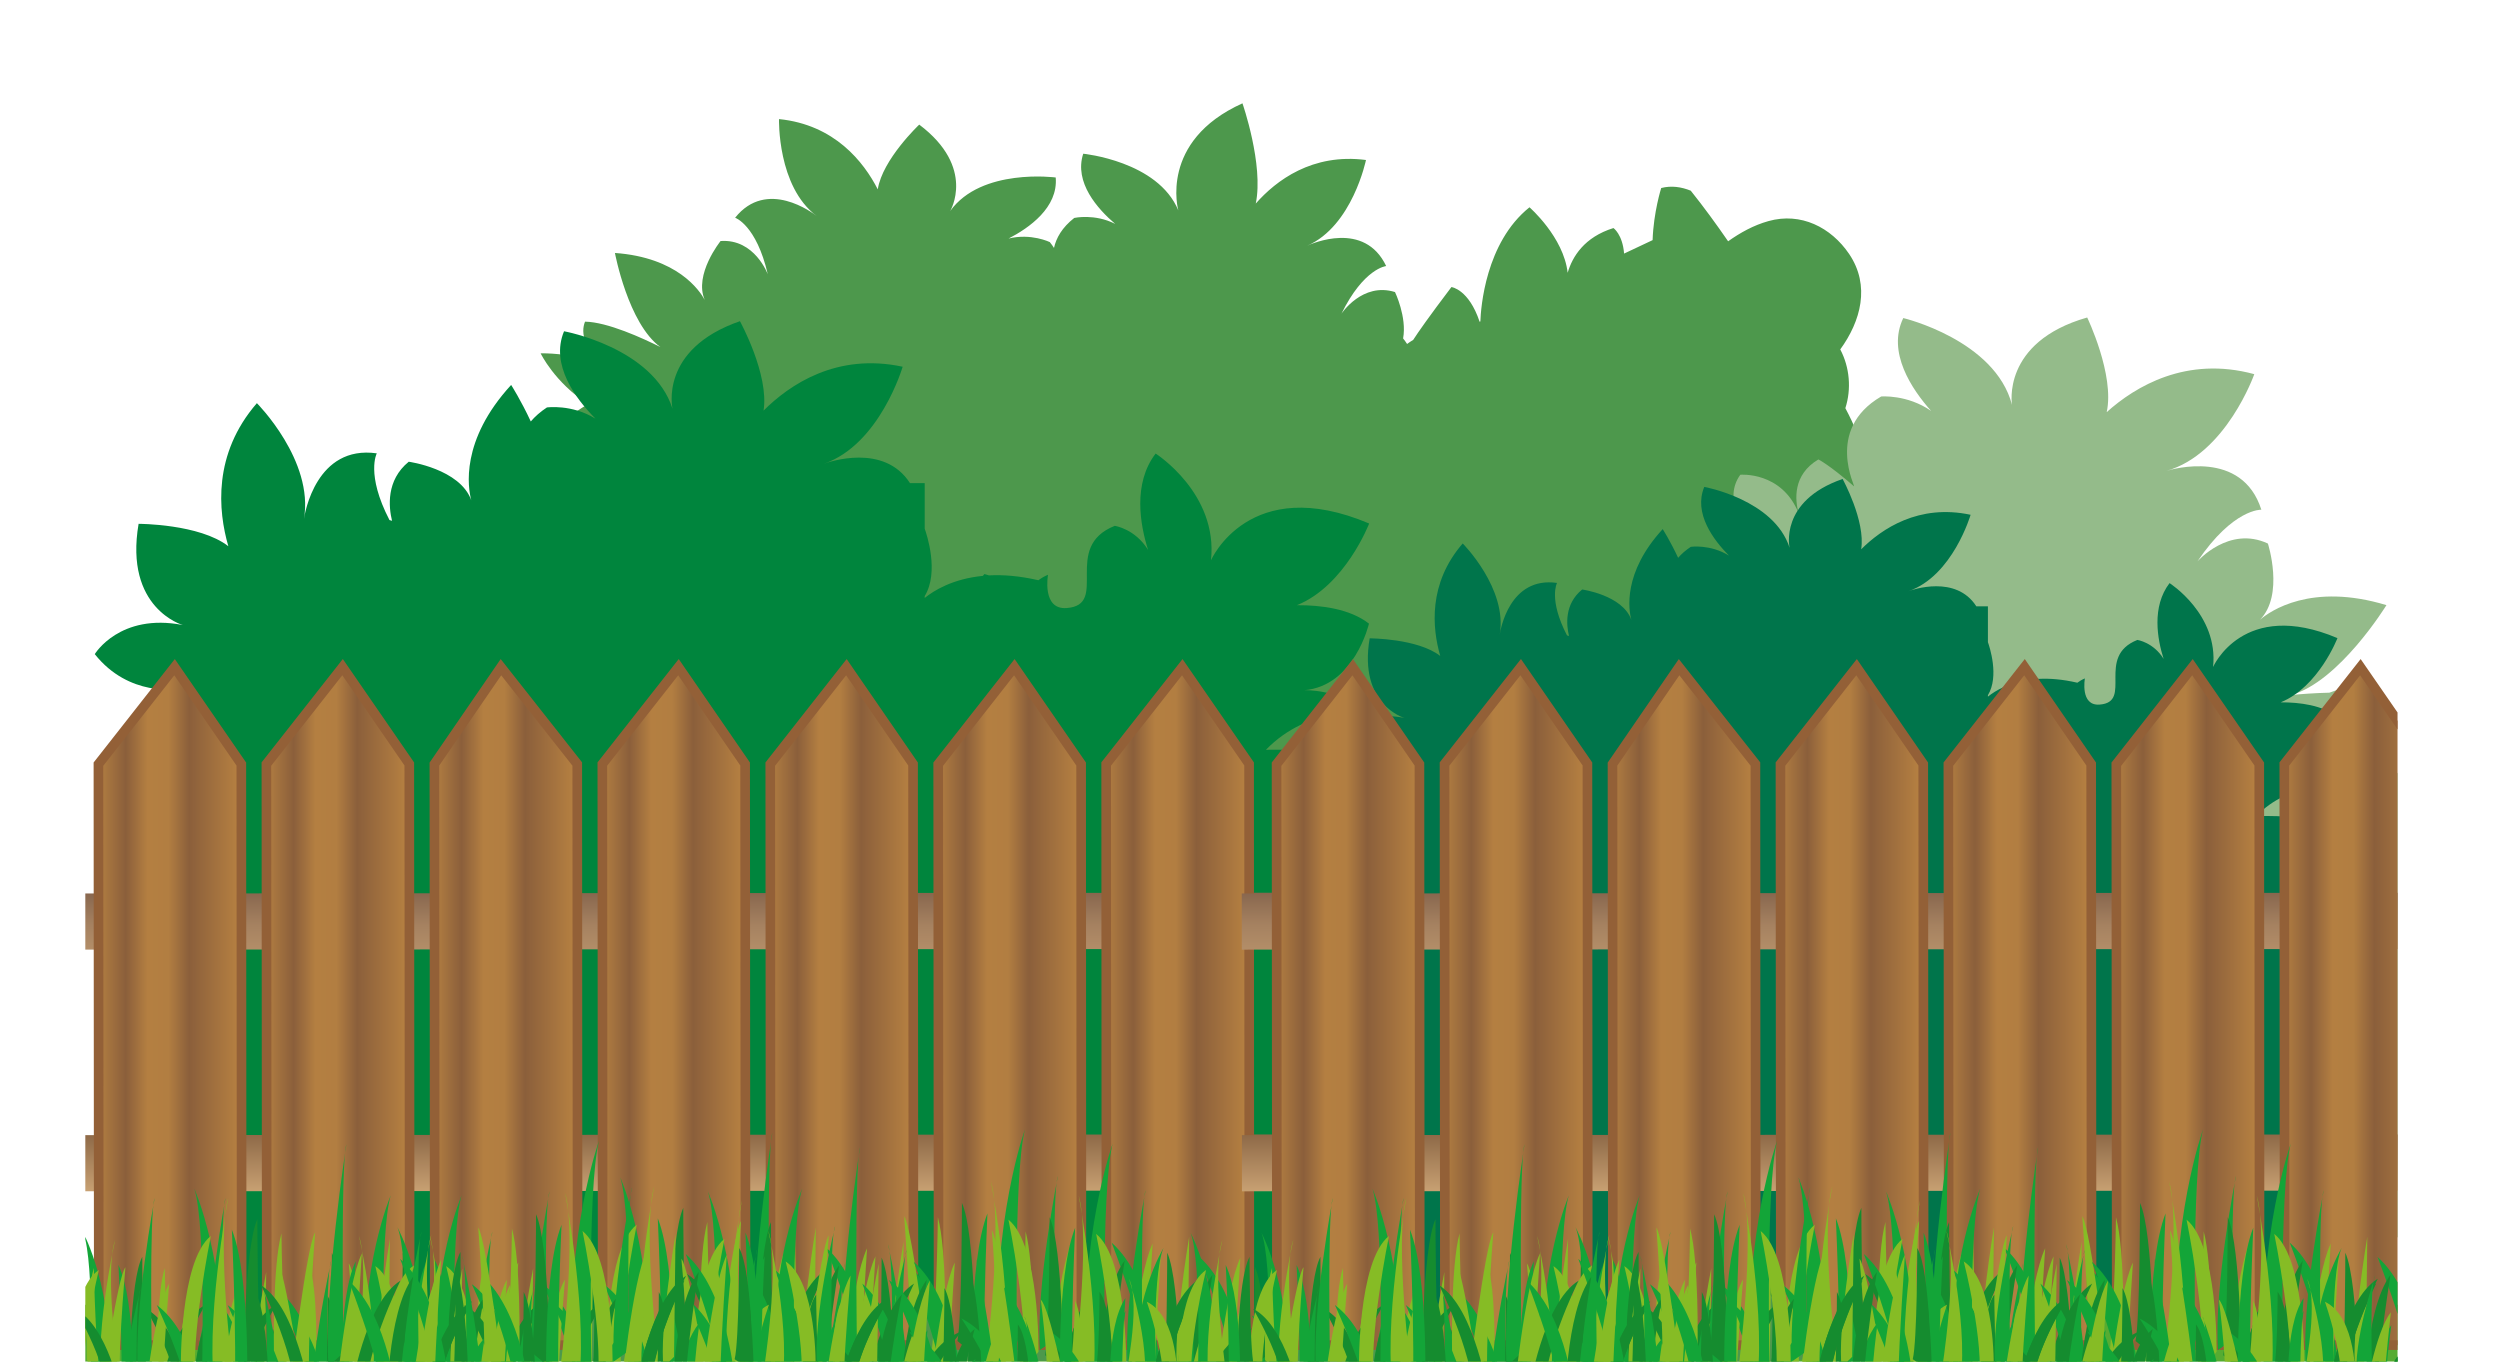 <?xml version="1.0" encoding="utf-8"?>
<!DOCTYPE svg PUBLIC "-//W3C//DTD SVG 1.1//EN" "http://www.w3.org/Graphics/SVG/1.1/DTD/svg11.dtd">
<svg version="1.1" id="Ebene_1" xmlns="http://www.w3.org/2000/svg" xmlns:xlink="http://www.w3.org/1999/xlink" x="0px" y="0px"
	 width="280.199px" height="152.6px" viewBox="0 0 280.199 152.6" enable-background="new 0 0 280.199 152.6" xml:space="preserve">
<symbol  id="Gras_4" viewBox="-22.384 -11.915 44.766 23.829">
	<g>
		<path fill="#13A538" d="M8.129-5.523L9.65-6.459c0,0-0.352,14.745,0.584,18.373C10.234,11.914,7.66,4.775,8.129-5.523z"/>
	</g>
	<g>
		<path fill="#13A538" d="M11.406-5.289l1.168,0.818c0,0-0.232,11.587,0.234,12.757C12.809,8.286,11.055-0.373,11.406-5.289z"/>
	</g>
	<g>
		<path fill="#13A538" d="M1.133-10.627l-1.316,0.818c0,0,0.263,11.588-0.264,12.757C-0.447,2.948,1.528-5.711,1.133-10.627z"/>
	</g>
	<g>
		<path fill="#86BC25" d="M15.266-5.758l0.82,0.819l0.117,9.597C16.203,4.658,14.916-2.947,15.266-5.758z"/>
	</g>
	<g>
		<path fill="#158C2F" d="M6.373-5.758c0,0,0,9.595-1.053,11.938c0,0-0.002-9.012-0.352-10.768L6.373-5.758z"/>
	</g>
	<g>
		<path fill="#158C2F" d="M22.383-9.639c0,0,0,9.596-1.053,11.937c0,0-0.002-9.011-0.352-10.767L22.383-9.639z"/>
	</g>
	<g>
		<path fill="#158C2F" d="M13.16-7.279c0,0,1.053,6.904,3.861,8.66c0,0-3.043-6.084-2.691-9.596L13.16-7.279z"/>
	</g>
	<g>
		<path fill="#158C2F" d="M13.041-7.643c0,0,1.053,6.904,3.861,8.66c0,0-3.045-6.087-2.693-9.597L13.041-7.643z"/>
	</g>
	<g>
		<path fill="#86BC25" d="M11.289-5.426c0,0,0.115,8.309-2.342,10.299c0,0,1.639-7.957,1.17-11.937L11.289-5.426z"/>
	</g>
	<g>
		<path fill="#13A538" d="M6.139-7.981c0,0-0.35,9.479,1.17,13.341c0,0-0.584-12.755,0-14.979L6.139-7.981z"/>
	</g>
	<g>
		<path fill="#86BC25" d="M4.028-4.059c0,0,0.116,6.553-0.585,9.127c0,0-0.117-9.946-0.82-12.756L4.028-4.059z"/>
	</g>
	<g>
		<path fill="#13A538" d="M4.852-7.864c0,0-0.586,6.437-3.745,9.245c0,0,3.277-8.309,2.81-11L4.852-7.864z"/>
	</g>
	<g>
		<path fill="#13A538" d="M20.74-6.166c0,0-0.586,6.437-3.744,9.246c0,0,3.275-8.31,2.809-11L20.74-6.166z"/>
	</g>
	<g>
		<path fill="#13A538" d="M16.672-7.161c0,0-0.35,2.573,1.404,4.914c0,0-0.818-5.734-0.352-7.606L16.672-7.161z"/>
	</g>
	<g>
		<path fill="#158C2F" d="M15.951-8.623c0,0,0,7.52,2.062,10.309c0,0-1.578-9.581-1.092-13.22L15.951-8.623z"/>
	</g>
	<g>
		<path fill="#86BC25" d="M2.725-6.342c0,0-1.254,10.488-1.911,11.486c0,0,0.835-10.928,0.316-12.982L2.725-6.342z"/>
	</g>
	<g>
		<path fill="#86BC25" d="M11.949-7.896c0,0,0.848,8.854,2.062,11.401c0,0-0.486-7.157-0.486-9.098L11.949-7.896z"/>
	</g>
	<g>
		<path fill="#86BC25" d="M18.135-8.381c0,0,0.848,8.854,2.062,11.399c0,0-0.486-7.155-0.486-9.096L18.135-8.381z"/>
	</g>
	<g>
		<path fill="#86BC25" d="M7.219-5.834c0,0,1.336,10.309,0.365,13.705c0,0,1.939-10.188,0.971-15.525L7.219-5.834z"/>
	</g>
	<g>
		<path fill="#13A538" d="M-19.223-6.074l-1.521-0.766c0,0,0.352,12.053-0.586,15.018C-21.33,8.178-18.756,2.344-19.223-6.074z"/>
	</g>
	<g>
		<path fill="#13A538" d="M-10.869-5.669l1.168,1.044c0,0-0.232,14.781,0.234,16.274C-9.467,11.649-11.221,0.602-10.869-5.669z"/>
	</g>
	<g>
		<path fill="#13A538" d="M-12.228-11.006l1.315,0.818c0,0-0.262,11.586,0.265,12.757C-10.647,2.569-12.623-6.092-12.228-11.006z"/>
	</g>
	<g>
		<path fill="#86BC25" d="M-7.01-6.137l0.82,0.818l0.117,9.598C-6.072,4.279-7.359-3.328-7.01-6.137z"/>
	</g>
	<g>
		<path fill="#158C2F" d="M-17.469-6.137c0,0,0,9.596,1.055,11.935c0,0,0-9.009,0.351-10.765L-17.469-6.137z"/>
	</g>
	<g>
		<path fill="#158C2F" d="M0.107-10.019c0,0,0,9.595-1.053,11.937c0,0-0.002-9.011-0.352-10.767L0.107-10.019z"/>
	</g>
	<g>
		<path fill="#158C2F" d="M-9.115-7.658c0,0,1.053,6.904,3.861,8.66c0,0-3.043-6.086-2.691-9.597L-9.115-7.658z"/>
	</g>
	<g>
		<path fill="#86BC25" d="M-22.383-5.805c0,0-0.115,8.309,2.342,10.297c0,0-1.639-7.956-1.172-11.936L-22.383-5.805z"/>
	</g>
	<g>
		<path fill="#13A538" d="M-17.234-8.362c0,0,0.352,9.481-1.17,13.343c0,0,0.584-12.756,0-14.979L-17.234-8.362z"/>
	</g>
	<g>
		<path fill="#86BC25" d="M-15.123-4.439c0,0-0.117,6.555,0.586,9.129c0,0,0.115-9.947,0.818-12.756L-15.123-4.439z"/>
	</g>
	<g>
		<path fill="#13A538" d="M-1.535-6.545c0,0-0.586,6.436-3.744,9.245c0,0,3.275-8.309,2.809-11.001L-1.535-6.545z"/>
	</g>
	<g>
		<path fill="#13A538" d="M-5.604-7.541c0,0-0.35,2.574,1.404,4.914c0,0-0.818-5.732-0.352-7.605L-5.604-7.541z"/>
	</g>
	<g>
		<path fill="#158C2F" d="M-6.324-9.003c0,0,0,7.518,2.062,10.309c0,0-1.578-9.581-1.093-13.221L-6.324-9.003z"/>
	</g>
	<g>
		<path fill="#86BC25" d="M-13.82-6.722c0,0,1.254,10.487,1.912,11.485c0,0-0.836-10.928-0.316-12.98L-13.82-6.722z"/>
	</g>
	<g>
		<path fill="#86BC25" d="M-10.326-8.275c0,0,0.848,8.854,2.062,11.401c0,0-0.486-7.157-0.486-9.097L-10.326-8.275z"/>
	</g>
	<g>
		<path fill="#86BC25" d="M-4.141-8.762c0,0,0.848,8.855,2.062,11.402c0,0-0.486-7.158-0.486-9.098L-4.141-8.762z"/>
	</g>
	<g>
		<path fill="#86BC25" d="M-18.314-6.215c0,0-1.336,10.309-0.365,13.706c0,0-1.939-10.189-0.969-15.525L-18.314-6.215z"/>
	</g>
	<g>
		<path fill="#158C2F" d="M-12.26-8.023c0,0-1.054,6.905-3.861,8.66c0,0,3.043-6.084,2.691-9.596L-12.26-8.023z"/>
	</g>
	<g>
		<path fill="#13A538" d="M-5.549-8.244c0,0-0.586,6.436-3.745,9.246c0,0,3.277-8.309,2.81-11.001L-5.549-8.244z"/>
	</g>
</symbol>
<g>
	<defs>
		<rect id="SVGID_1_" x="9.562" y="8.821" width="259.153" height="144.003"/>
	</defs>
	<clipPath id="SVGID_2_">
		<use xlink:href="#SVGID_1_"  overflow="visible"/>
	</clipPath>
	<rect y="146.245" clip-path="url(#SVGID_2_)" fill="#56AC32" width="280.199" height="15.176"/>
	<path clip-path="url(#SVGID_2_)" fill="#4D984C" d="M211.399,131.291c-1.656-1.633-2.614-3.822-3.584-5.98
		c2.153-4.978,0.379-9.794-0.497-15.008c-0.581-3.491-0.893-7.148-0.555-10.703c0.171-0.036,0.342-0.062,0.508-0.096
		c5.676-1.134,5.967-8.008,2.604-11.312c0.218-0.675,0.426-1.349,0.597-2.039c0.711-2.786,0.343-4.9-0.752-6.506
		c0.467-3.626,0.602-7.21,0.851-9.901c0.758-8.266,0.15-16.724-3.745-23.999c0.694-2.148,0.487-4.582-0.571-6.584
		c2.293-3.156,3.403-7.141,0.991-10.704c-2.028-2.983-5.411-4.696-9.038-3.679c-1.677,0.47-3.146,1.291-4.522,2.263
		c-1.333-1.935-2.719-3.835-4.187-5.671c-1.059-0.428-2.177-0.592-3.311-0.299c0,0-0.861,2.707-0.965,5.84l-3.196,1.508
		c-0.168-2.151-1.192-2.861-1.192-2.861c-3.276,1.023-4.603,3.203-5.132,5.012c-0.456-4.012-4.279-7.338-4.279-7.338
		c-4.944,3.956-5.453,11.309-5.505,12.79l-0.083,0.04c-1.222-3.664-3.16-3.891-3.16-3.891c-2.562,3.381-3.74,5.076-4.285,5.922
		c-0.254,0.152-0.482,0.308-0.685,0.458c-0.146-0.226-0.296-0.435-0.446-0.622c0.441-2.394-0.908-5.197-0.908-5.197
		c-3.662-1.143-6.005,2.429-6.005,2.429c2.519-5.115,5.015-5.343,5.015-5.343c-2.438-5.135-8.351-2.512-8.852-2.277
		c5.069-2.207,6.589-9.611,6.589-9.611c-6.023-0.783-10.08,2.305-12.353,4.881c0.905-4.352-1.491-11.232-1.491-11.232
		c-9.395,4.239-7.189,12.002-7.189,12.002c-2.288-5.535-10.658-6.355-10.658-6.355c-1.049,3.217,1.623,6.197,3.583,7.867
		c-2.318-1.182-4.591-0.668-4.591-0.668c-1.369,1.076-2.02,2.246-2.269,3.361c-0.14-0.219-0.291-0.434-0.468-0.654
		c0,0-2.096-1.021-4.623-0.398c2.291-1.18,5.572-3.473,5.284-6.844c0,0-8.336-1.111-11.826,3.758c0,0,2.926-4.869-3.47-9.684
		c0,0-4.126,3.895-4.647,7.256c-1.566-3.059-4.823-7.246-11.069-7.875c0,0-0.213,7.553,4.218,10.859
		c-0.438-0.344-5.59-4.243-9.137,0.197c0,0,2.378,0.792,3.663,6.344c0,0-1.463-4.008-5.292-3.733c0,0-3.025,3.753-1.774,6.604
		c-0.574-1.061-3.065-4.766-10.068-5.266c0,0,1.481,7.927,5.095,10.545c-1.988-0.996-5.928-2.803-8.44-2.846
		c0,0-1.496,2.966,3.658,5.297c-1.601-0.621-5.074-1.786-8.64-1.748c0,0,1.536,3.234,5.327,5.703
		c-6.391,3.475-7.393,10.596-6.815,18.029c0.467,5.992-1.564,12.659,1.388,17.715c-0.502,5.056-0.387,10.122,0.153,15.289
		c0.618,5.943-4.515,13.318-0.02,18.545c-0.917,1.775-1.288,3.772-1.028,5.68c-1.28,2.149-1.159,4.636-1.43,7.106
		c-0.003,0.031-0.007,0.062-0.011,0.093c-2.434,3.015-2.288,7.607-0.81,11.612c-0.269,1.63,0.073,3.355,1.319,5.002
		c0.046,0.062,0.101,0.112,0.149,0.172c-1.484,3.259,0.106,7.995,4.781,7.991c23.062-0.02,46.129-0.23,69.189,0.184
		c22.83,0.41,45.261,2.841,68.034-0.183c0.023-0.001,0.048,0,0.072-0.001c0-0.003-0.001-0.006-0.001-0.009
		c0.487-0.064,0.975-0.117,1.463-0.188c4.089-0.587,4.796-5.112,3.081-8.117c0.659-1.141,1.022-2.361,1.138-3.608
		C211.092,141.296,215.532,135.364,211.399,131.291z"/>
	<path clip-path="url(#SVGID_2_)" fill="#00853D" d="M153.434,69.896c-2.133-1.665-5.35-2.078-8.073-2.067
		c5.417-2.189,8.094-9.154,8.094-9.154c-13.432-5.69-17.728,4.116-17.728,4.116c0.804-7.503-6.204-11.957-6.204-11.957
		c-2.578,3.367-1.732,8.011-0.846,10.802c-1.452-2.367-3.735-2.701-3.735-2.701c-5.995,2.38-0.55,8.87-5.4,9.216
		c-2.797,0.198-2.081-3.731-2.081-3.731c-0.409,0.169-0.76,0.379-1.079,0.613c-2.111-0.488-3.953-0.63-5.541-0.544
		c-0.306-0.11-0.514-0.144-0.514-0.144c-0.06,0.059-0.105,0.138-0.163,0.199c-3.391,0.328-5.513,1.656-6.524,2.476v-0.209
		c1.65-2.697,0.219-6.946,0-7.555v-5.109h-1.65c-2.909-4.53-9.105-2.374-9.674-2.159c6.302-2.152,8.854-10.885,8.854-10.885
		c-7.385-1.586-12.664,1.998-15.591,4.918c0.641-4.039-2.646-10.023-2.646-10.023c-9.107,3.148-7.557,9.811-7.557,9.811
		c-2.196-6.87-12.158-8.682-12.158-8.682c-1.576,3.755,1.336,7.598,3.523,9.797c-2.663-1.652-5.444-1.258-5.444-1.258
		c-0.75,0.496-1.341,1.023-1.807,1.571c-1.097-2.367-2.201-4.093-2.201-4.093c-5.721,6.224-4.843,11.525-4.469,12.927
		c-1.259-3.529-7.009-4.321-7.009-4.321c-2.552,2.081-2.251,5.07-1.872,6.621c-0.096-0.03-0.192-0.058-0.289-0.086
		c-2.668-5.149-1.42-7.475-1.42-7.475c-6.775-0.961-8.07,6.715-8.168,7.372c1.152-6.557-5.271-12.996-5.271-12.996
		c-4.948,5.707-4.351,12.062-3.2,16.034c-3.233-2.51-10.058-2.51-10.058-2.51c-1.628,9.495,4.957,11.344,4.957,11.344
		c-7.081-1.382-9.869,3.261-9.869,3.261c3.856,4.858,9.315,3.903,9.315,3.903c-4.743,0.856-6.35,5.108-6.35,5.108
		c0.573,7.092,7.768,6.661,7.41,6.812c-0.3,0.13-0.556,0.244-0.817,0.363c-0.157-0.011-0.249-0.016-0.249-0.016
		c-0.011,0.047-0.013,0.088-0.023,0.138c-2.413,1.107-3.153,1.704-3.153,1.704c0.253,2.817,2.235,3.876,3.673,4.27
		c0.023,0.047,0.046,0.091,0.071,0.133c-4.433,0.018-5.894,3.862-5.894,3.862c0.179,0.337,0.402,0.607,0.642,0.851
		c-1.441,1.063-2.351,2.075-2.351,2.075c0.355,0.496,0.785,0.875,1.261,1.165c0.891,0,3.375,0.044,7.055,0.119
		c-0.688,1.525-1.049,3.188-1.364,4.916c-0.697,3.813-3.411,6.937-3.737,10.781c-0.221,2.615,0.295,4.722,1.316,6.444
		c-1.052,3.221-2.199,6.411-3.301,9.635c-1.609,4.706-0.901,10.981,4.674,12.516c3.283,0.903,6.612-0.521,9.9-0.521
		c3.941,0,7.874,0.013,11.811-0.174c9.672-0.459,19.317-0.199,28.998-0.142c18.083,0.108,36.168,0.055,54.249-0.039
		c4.433-0.023,8.839,0.503,13.257,0.79c2.741,0.179,6.81,1.109,9.47,0.104c2.97-1.123,4.818-2.648,5.658-5.809
		c0.734-2.764-0.812-5.582-2.129-8.208c0.506-0.629,0.896-1.347,1.104-2.149c2.268-8.764,2.973-19.191,1.142-28.366
		c1.167-4.786,0.664-9.58,0.482-14.366c-2.055-0.443-3.113-0.174-3.616,0.366c0.897-2.094,3.258-3.912,3.258-3.912
		c-1.219-1.898-10.501-1.629-10.501-1.629c4.852-5.002,11.331-4.169,11.331-4.169c-3.118-2.696-7.04-2.512-7.04-2.512
		C151.82,76.892,153.434,69.896,153.434,69.896z"/>
	<path clip-path="url(#SVGID_2_)" fill="#94BB8A" d="M170.591,127.561c1.168-13.505,4.921-26.392,11.749-37.764
		c-0.05-0.285-0.104-0.576-0.138-0.877c-0.83-7.787,5.175-17.746,10.661-22.816c0.247-0.227,0.498-0.432,0.75-0.632
		c0.724-1.401,1.707-2.729,2.985-3.938c0.397-0.376,0.81-0.691,1.225-0.989c-0.804-0.996-1.681-1.97-2.771-2.812
		c-0.143-0.108-0.293-0.22-0.443-0.332c-0.462-1.363-0.521-2.859,0.443-4.191c0,0,4.622-0.407,6.525,4.281
		c-0.389-1.444-0.68-4.268,2.226-5.997c0,0,1.157,0.548,3.979,3c0.307,0.271-3.356-6.306,3.056-10.054c0,0,2.916-0.251,5.599,1.615
		c-2.153-2.414-4.971-6.584-3.118-10.407c0,0,10.282,2.447,12.187,9.733c0,0-1.24-7.031,8.426-9.796c0,0,3.092,6.426,2.189,10.604
		c3.216-2.878,8.923-6.325,16.539-4.253c0,0-3.159,8.959-9.847,10.842c0.659-0.203,8.473-2.462,10.636,4.349
		c0,0-3.149-0.144-7.16,5.793c0,0,3.528-4.046,7.896-1.999c0,0,1.857,5.768-0.893,8.545c1.147-0.984,5.738-4.205,14.18-1.643
		c0,0-5.308,8.639-10.724,10.079c1.12-0.109,2.677-0.228,4.332-0.267c1.582-0.59,2.89-0.972,4.005-1.216
		c-0.094,2.383-0.233,4.77-0.321,7.146c6.412,2.849,8.016,11.383,4.545,16.089c2.702,4.104,4.03,8.409,2.89,13.308
		c-0.343,1.494-1.048,2.692-1.967,3.626c-0.041,0.659-0.067,1.317-0.119,1.977c-0.171,2.216-0.358,4.395-0.451,6.62
		c-0.073,1.795,1.225,3.73,1.271,5.608c0.213,8.218-5.873,12.992-13.541,14.087c-8.072,1.162-16.431,0.639-24.565,1.276
		c-9.416,0.742-18.916,5.936-27.227-1.261c-0.286,0.031-0.556,0.083-0.852,0.094C191.048,145.389,168.825,148.029,170.591,127.561z"
		/>
	<path clip-path="url(#SVGID_2_)" fill="#00754B" d="M263.738,142.072c-0.549-5.11-1.174-10.545-3.021-15.436
		c1.308-6.321,1.591-13.444,0.319-19.804c0.919-3.764,0.524-7.536,0.384-11.297c-1.618-0.351-2.448-0.138-2.848,0.285
		c0.711-1.645,2.562-3.074,2.562-3.074c-0.954-1.494-8.254-1.281-8.254-1.281c3.813-3.933,8.908-3.279,8.908-3.279
		c-2.449-2.119-5.536-1.974-5.536-1.974c4.441-0.368,5.712-5.868,5.712-5.868c-1.676-1.31-4.207-1.634-6.35-1.626
		c4.259-1.722,6.365-7.198,6.365-7.198c-10.562-4.476-13.94,3.237-13.94,3.237c0.633-5.901-4.877-9.403-4.877-9.403
		c-2.028,2.646-1.364,6.299-0.664,8.494c-1.146-1.861-2.941-2.125-2.941-2.125c-4.716,1.872-0.431,6.976-4.244,7.248
		c-2.199,0.155-1.639-2.934-1.639-2.934c-0.322,0.132-0.597,0.297-0.846,0.482c-1.66-0.386-3.108-0.497-4.358-0.43
		c-0.238-0.087-0.404-0.111-0.404-0.111c-0.047,0.045-0.083,0.107-0.13,0.155c-2.667,0.258-4.332,1.303-5.131,1.947v-0.164
		c1.297-2.122,0.171-5.463,0-5.941v-4.019h-1.298c-2.287-3.562-7.159-1.866-7.605-1.697c4.955-1.692,6.963-8.561,6.963-8.561
		c-5.811-1.247-9.961,1.572-12.265,3.868c0.508-3.177-2.081-7.883-2.081-7.883c-7.16,2.477-5.941,7.715-5.941,7.715
		c-1.728-5.402-9.562-6.827-9.562-6.827c-1.24,2.953,1.053,5.976,2.771,7.705c-2.094-1.299-4.28-0.989-4.28-0.989
		c-0.589,0.39-1.056,0.805-1.422,1.234c-0.863-1.86-1.729-3.218-1.729-3.218c-4.501,4.894-3.812,9.063-3.516,10.165
		c-0.99-2.774-5.512-3.398-5.512-3.398c-2.008,1.637-1.772,3.988-1.474,5.208c-0.075-0.023-0.15-0.046-0.226-0.067
		c-2.099-4.05-1.118-5.878-1.118-5.878c-5.328-0.757-6.345,5.279-6.423,5.797c0.905-5.156-4.146-10.22-4.146-10.22
		c-3.891,4.487-3.422,9.486-2.517,12.609c-2.544-1.975-7.911-1.975-7.911-1.975c-1.279,7.468,3.898,8.921,3.898,8.921
		c-5.566-1.086-7.762,2.564-7.762,2.564c3.033,3.821,7.326,3.069,7.326,3.069c-3.73,0.674-4.994,4.018-4.994,4.018
		c0.452,5.577,6.109,5.237,5.829,5.357c-0.236,0.101-0.438,0.191-0.644,0.285c-0.124-0.008-0.196-0.014-0.196-0.014
		c-0.008,0.037-0.011,0.07-0.019,0.109c-1.896,0.869-2.479,1.339-2.479,1.339c0.199,2.215,1.758,3.048,2.89,3.359
		c0.018,0.036,0.036,0.072,0.057,0.106c-3.486,0.01-4.636,3.034-4.636,3.034c0.141,0.265,0.316,0.478,0.504,0.67
		c-1.132,0.835-1.848,1.632-1.848,1.632c0.28,0.392,0.617,0.689,0.991,0.918c0.7,0,2.653,0.031,5.549,0.094
		c-0.542,1.198-0.825,2.505-1.074,3.862c-0.547,3.001-2.683,5.455-2.938,8.479c-0.119,1.413,0.047,2.629,0.414,3.696
		c-1.359,3.485-1.842,7.408-2.239,11.029c-0.414,3.772-2.069,10.562,2.413,12.744c3.947,1.922,7.316,0.232,10.167-2.778
		c0.077,0.289,0.16,0.579,0.264,0.87c1.281,3.613,6.27,5.769,9.192,2.427c0.89-1.017,1.574-2.145,2.14-3.333
		c1.381,1.558,3.685,2.422,5.634,1.715c0.717-0.26,1.353-0.577,1.924-0.947c0.492,1.222,1.153,2.369,2.1,3.393
		c1.626,1.759,4.646,2.138,6.665,0.86c2.047-1.295,3.463-2.99,4.642-4.868c0.865,0.993,1.976,1.763,3.251,2.114
		c3.271,0.9,5.58-0.917,7.366-3.308c0.187,0.455,0.398,0.901,0.649,1.332c1.74,2.984,6.207,3.719,8.638,1.112
		c0.158-0.17,0.297-0.342,0.445-0.512c0.335,0.539,0.709,1.072,1.151,1.614c2.359,2.892,6.022,1.73,8.062-0.616
		c0.844,1.022,1.866,1.855,3.238,2.316c3.716,1.25,6.248-0.685,8.621-2.993c0.279,0.279,0.557,0.542,0.756,0.741
		c1.501,1.502,3.245,2.209,5.354,2.21c1.318,0,2.527-0.515,3.55-1.292c1.857,2.235,5.617,1.794,7.575,0.015
		C259.366,148.343,264.222,146.577,263.738,142.072z"/>
	<g clip-path="url(#SVGID_2_)">
		
			<linearGradient id="SVGID_3_" gradientUnits="userSpaceOnUse" x1="120.01" y1="91.239" x2="120.01" y2="141.259" gradientTransform="matrix(0.651 2.000000e-04 2.000000e-04 1 -1.989 -0.013)">
			<stop  offset="0" style="stop-color:#D1A979"/>
			<stop  offset="0.026" style="stop-color:#B7916A"/>
			<stop  offset="0.058" style="stop-color:#9E7A5B"/>
			<stop  offset="0.089" style="stop-color:#8C6A50"/>
			<stop  offset="0.121" style="stop-color:#81614A"/>
			<stop  offset="0.152" style="stop-color:#7E5E48"/>
			<stop  offset="0.247" style="stop-color:#A58160"/>
			<stop  offset="0.427" style="stop-color:#D1A979"/>
			<stop  offset="0.478" style="stop-color:#BC9569"/>
			<stop  offset="0.614" style="stop-color:#8E6A47"/>
			<stop  offset="0.685" style="stop-color:#7F5B3C"/>
			<stop  offset="0.865" style="stop-color:#D1A979"/>
			<stop  offset="0.894" style="stop-color:#C59E70"/>
			<stop  offset="0.942" style="stop-color:#A78259"/>
			<stop  offset="1" style="stop-color:#7B5D3A"/>
		</linearGradient>
		<polygon fill="url(#SVGID_3_)" points="145.208,106.356 7.135,106.435 7.131,100.142 145.208,100.056 		"/>
		
			<linearGradient id="SVGID_4_" gradientUnits="userSpaceOnUse" x1="119.694" y1="91.239" x2="119.694" y2="141.247" gradientTransform="matrix(0.651 2.000000e-04 2.000000e-04 1 -1.989 -0.013)">
			<stop  offset="0" style="stop-color:#D1A979"/>
			<stop  offset="0.026" style="stop-color:#B7916A"/>
			<stop  offset="0.058" style="stop-color:#9E7A5B"/>
			<stop  offset="0.089" style="stop-color:#8C6A50"/>
			<stop  offset="0.121" style="stop-color:#81614A"/>
			<stop  offset="0.152" style="stop-color:#7E5E48"/>
			<stop  offset="0.247" style="stop-color:#A58160"/>
			<stop  offset="0.427" style="stop-color:#D1A979"/>
			<stop  offset="0.478" style="stop-color:#BC9569"/>
			<stop  offset="0.614" style="stop-color:#8E6A47"/>
			<stop  offset="0.685" style="stop-color:#7F5B3C"/>
			<stop  offset="0.865" style="stop-color:#D1A979"/>
			<stop  offset="0.894" style="stop-color:#C59E70"/>
			<stop  offset="0.942" style="stop-color:#A78259"/>
			<stop  offset="1" style="stop-color:#7B5D3A"/>
		</linearGradient>
		<polygon fill="url(#SVGID_4_)" points="144.792,133.438 7.152,133.521 7.146,127.224 144.787,127.148 		"/>
		
			<linearGradient id="SVGID_5_" gradientUnits="userSpaceOnUse" x1="9.816" y1="112.849" x2="26.14" y2="112.849" gradientTransform="matrix(0.983 0 0 1 1.381 -0.078)">
			<stop  offset="0.006" style="stop-color:#B27E41"/>
			<stop  offset="0.191" style="stop-color:#8B5F3B"/>
			<stop  offset="0.343" style="stop-color:#B47F41"/>
			<stop  offset="0.489" style="stop-color:#B27E41"/>
			<stop  offset="0.635" style="stop-color:#8B5F3B"/>
			<stop  offset="0.966" style="stop-color:#B47F41"/>
		</linearGradient>
		<polygon fill="url(#SVGID_5_)" stroke="#936037" stroke-width="1.081" points="27.084,150.758 11.074,150.763 11.033,85.646 
			19.565,74.778 27.047,85.636 		"/>
		
			<linearGradient id="SVGID_6_" gradientUnits="userSpaceOnUse" x1="28.961" y1="112.846" x2="45.29" y2="112.846" gradientTransform="matrix(0.983 0 0 1 1.381 -0.078)">
			<stop  offset="0.006" style="stop-color:#B27E41"/>
			<stop  offset="0.191" style="stop-color:#8B5F3B"/>
			<stop  offset="0.343" style="stop-color:#B47F41"/>
			<stop  offset="0.489" style="stop-color:#B27E41"/>
			<stop  offset="0.635" style="stop-color:#8B5F3B"/>
			<stop  offset="0.966" style="stop-color:#B47F41"/>
		</linearGradient>
		<polygon fill="url(#SVGID_6_)" stroke="#936037" stroke-width="1.081" points="45.914,150.747 29.9,150.763 29.859,85.633 
			38.395,74.773 45.873,85.625 		"/>
		
			<linearGradient id="SVGID_7_" gradientUnits="userSpaceOnUse" x1="48.109" y1="112.849" x2="64.431" y2="112.849" gradientTransform="matrix(0.983 0 0 1 1.381 -0.078)">
			<stop  offset="0.006" style="stop-color:#B27E41"/>
			<stop  offset="0.191" style="stop-color:#8B5F3B"/>
			<stop  offset="0.343" style="stop-color:#B47F41"/>
			<stop  offset="0.489" style="stop-color:#B27E41"/>
			<stop  offset="0.635" style="stop-color:#8B5F3B"/>
			<stop  offset="0.966" style="stop-color:#B47F41"/>
		</linearGradient>
		<polygon fill="url(#SVGID_7_)" stroke="#936037" stroke-width="1.081" points="48.726,150.763 64.736,150.763 64.698,85.63 
			56.146,74.778 48.687,85.641 		"/>
		
			<linearGradient id="SVGID_8_" gradientUnits="userSpaceOnUse" x1="86.395" y1="112.848" x2="102.715" y2="112.848" gradientTransform="matrix(0.983 0 0 1 1.381 -0.078)">
			<stop  offset="0.006" style="stop-color:#B27E41"/>
			<stop  offset="0.191" style="stop-color:#8B5F3B"/>
			<stop  offset="0.343" style="stop-color:#B47F41"/>
			<stop  offset="0.489" style="stop-color:#B27E41"/>
			<stop  offset="0.635" style="stop-color:#8B5F3B"/>
			<stop  offset="0.966" style="stop-color:#B47F41"/>
		</linearGradient>
		<polygon fill="url(#SVGID_8_)" stroke="#936037" stroke-width="1.081" points="102.38,150.753 86.371,150.763 86.333,85.641 
			94.865,74.776 102.334,85.63 		"/>
		
			<linearGradient id="SVGID_9_" gradientUnits="userSpaceOnUse" x1="67.253" y1="112.848" x2="83.572" y2="112.847" gradientTransform="matrix(0.983 0 0 1 1.381 -0.078)">
			<stop  offset="0.006" style="stop-color:#B27E41"/>
			<stop  offset="0.191" style="stop-color:#8B5F3B"/>
			<stop  offset="0.343" style="stop-color:#B47F41"/>
			<stop  offset="0.489" style="stop-color:#B27E41"/>
			<stop  offset="0.635" style="stop-color:#8B5F3B"/>
			<stop  offset="0.966" style="stop-color:#B47F41"/>
		</linearGradient>
		<polygon fill="url(#SVGID_9_)" stroke="#936037" stroke-width="1.081" points="83.558,150.747 67.549,150.763 67.51,85.636 
			76.043,74.776 83.513,85.63 		"/>
		
			<linearGradient id="SVGID_10_" gradientUnits="userSpaceOnUse" x1="105.535" y1="112.848" x2="121.859" y2="112.848" gradientTransform="matrix(0.983 0 0 1 1.381 -0.078)">
			<stop  offset="0.006" style="stop-color:#B27E41"/>
			<stop  offset="0.191" style="stop-color:#8B5F3B"/>
			<stop  offset="0.343" style="stop-color:#B47F41"/>
			<stop  offset="0.489" style="stop-color:#B27E41"/>
			<stop  offset="0.635" style="stop-color:#8B5F3B"/>
			<stop  offset="0.966" style="stop-color:#B47F41"/>
		</linearGradient>
		<polygon fill="url(#SVGID_10_)" stroke="#936037" stroke-width="1.081" points="121.205,150.758 105.197,150.763 105.153,85.651 
			113.688,74.776 121.172,85.63 		"/>
		
			<linearGradient id="SVGID_11_" gradientUnits="userSpaceOnUse" x1="124.681" y1="112.849" x2="140.998" y2="112.849" gradientTransform="matrix(0.983 0 0 1 1.381 -0.078)">
			<stop  offset="0.006" style="stop-color:#B27E41"/>
			<stop  offset="0.191" style="stop-color:#8B5F3B"/>
			<stop  offset="0.343" style="stop-color:#B47F41"/>
			<stop  offset="0.489" style="stop-color:#B27E41"/>
			<stop  offset="0.635" style="stop-color:#8B5F3B"/>
			<stop  offset="0.966" style="stop-color:#B47F41"/>
		</linearGradient>
		<polygon fill="url(#SVGID_11_)" stroke="#936037" stroke-width="1.081" points="140.024,150.758 124.011,150.763 123.98,85.63 
			132.51,74.778 139.999,85.623 		"/>
		
			<use xlink:href="#Gras_4"  width="44.766" height="23.829" x="-22.384" y="-11.915" transform="matrix(1.343 0 0 -1.127 37.993 147.397)" overflow="visible"/>
		
			<use xlink:href="#Gras_4"  width="44.766" height="23.829" x="-22.384" y="-11.915" transform="matrix(1.437 0 0 -1.437 100.169 143.702)" overflow="visible"/>
		
			<use xlink:href="#Gras_4"  width="44.766" height="23.829" x="-22.384" y="-11.915" transform="matrix(1.437 0 0 -1.437 109.999 145.3)" overflow="visible"/>
		
			<use xlink:href="#Gras_4"  width="44.766" height="23.829" x="-22.384" y="-11.915" transform="matrix(1.461 0 0 -0.857 115.461 150.078)" overflow="visible"/>
		
			<use xlink:href="#Gras_4"  width="44.766" height="23.829" x="-22.384" y="-11.915" transform="matrix(1.437 0 0 -1.158 75.199 147.027)" overflow="visible"/>
		
			<use xlink:href="#Gras_4"  width="44.766" height="23.829" x="-22.384" y="-11.915" transform="matrix(1.343 0 0 -1.127 30.051 147.397)" overflow="visible"/>
		
			<use xlink:href="#Gras_4"  width="44.766" height="23.829" x="-22.384" y="-11.915" transform="matrix(1.437 0 0 -1.437 52.432 144.974)" overflow="visible"/>
	</g>
	<g clip-path="url(#SVGID_2_)">
		
			<linearGradient id="SVGID_12_" gradientUnits="userSpaceOnUse" x1="322.813" y1="91.198" x2="322.813" y2="141.218" gradientTransform="matrix(0.651 2.000000e-04 2.000000e-04 1 -1.989 -0.013)">
			<stop  offset="0" style="stop-color:#D1A979"/>
			<stop  offset="0.026" style="stop-color:#B7916A"/>
			<stop  offset="0.058" style="stop-color:#9E7A5B"/>
			<stop  offset="0.089" style="stop-color:#8C6A50"/>
			<stop  offset="0.121" style="stop-color:#81614A"/>
			<stop  offset="0.152" style="stop-color:#7E5E48"/>
			<stop  offset="0.247" style="stop-color:#A58160"/>
			<stop  offset="0.427" style="stop-color:#D1A979"/>
			<stop  offset="0.478" style="stop-color:#BC9569"/>
			<stop  offset="0.614" style="stop-color:#8E6A47"/>
			<stop  offset="0.685" style="stop-color:#7F5B3C"/>
			<stop  offset="0.865" style="stop-color:#D1A979"/>
			<stop  offset="0.894" style="stop-color:#C59E70"/>
			<stop  offset="0.942" style="stop-color:#A78259"/>
			<stop  offset="1" style="stop-color:#7B5D3A"/>
		</linearGradient>
		<polygon fill="url(#SVGID_12_)" points="277.253,106.356 139.181,106.435 139.174,100.142 277.253,100.056 		"/>
		
			<linearGradient id="SVGID_13_" gradientUnits="userSpaceOnUse" x1="322.5" y1="91.198" x2="322.5" y2="141.206" gradientTransform="matrix(0.651 2.000000e-04 2.000000e-04 1 -1.989 -0.013)">
			<stop  offset="0" style="stop-color:#D1A979"/>
			<stop  offset="0.026" style="stop-color:#B7916A"/>
			<stop  offset="0.058" style="stop-color:#9E7A5B"/>
			<stop  offset="0.089" style="stop-color:#8C6A50"/>
			<stop  offset="0.121" style="stop-color:#81614A"/>
			<stop  offset="0.152" style="stop-color:#7E5E48"/>
			<stop  offset="0.247" style="stop-color:#A58160"/>
			<stop  offset="0.427" style="stop-color:#D1A979"/>
			<stop  offset="0.478" style="stop-color:#BC9569"/>
			<stop  offset="0.614" style="stop-color:#8E6A47"/>
			<stop  offset="0.685" style="stop-color:#7F5B3C"/>
			<stop  offset="0.865" style="stop-color:#D1A979"/>
			<stop  offset="0.894" style="stop-color:#C59E70"/>
			<stop  offset="0.942" style="stop-color:#A78259"/>
			<stop  offset="1" style="stop-color:#7B5D3A"/>
		</linearGradient>
		<polygon fill="url(#SVGID_13_)" points="276.838,133.438 139.196,133.521 139.192,127.224 276.829,127.148 		"/>
		
			<linearGradient id="SVGID_14_" gradientUnits="userSpaceOnUse" x1="144.102" y1="112.849" x2="160.428" y2="112.849" gradientTransform="matrix(0.983 0 0 1 1.381 -0.078)">
			<stop  offset="0.006" style="stop-color:#B27E41"/>
			<stop  offset="0.191" style="stop-color:#8B5F3B"/>
			<stop  offset="0.343" style="stop-color:#B47F41"/>
			<stop  offset="0.489" style="stop-color:#B27E41"/>
			<stop  offset="0.635" style="stop-color:#8B5F3B"/>
			<stop  offset="0.966" style="stop-color:#B47F41"/>
		</linearGradient>
		<polygon fill="url(#SVGID_14_)" stroke="#936037" stroke-width="1.081" points="159.129,150.758 143.118,150.763 143.077,85.646 
			151.609,74.778 159.09,85.636 		"/>
		
			<linearGradient id="SVGID_15_" gradientUnits="userSpaceOnUse" x1="163.249" y1="112.846" x2="179.576" y2="112.846" gradientTransform="matrix(0.983 0 0 1 1.381 -0.078)">
			<stop  offset="0.006" style="stop-color:#B27E41"/>
			<stop  offset="0.191" style="stop-color:#8B5F3B"/>
			<stop  offset="0.343" style="stop-color:#B47F41"/>
			<stop  offset="0.489" style="stop-color:#B27E41"/>
			<stop  offset="0.635" style="stop-color:#8B5F3B"/>
			<stop  offset="0.966" style="stop-color:#B47F41"/>
		</linearGradient>
		<polygon fill="url(#SVGID_15_)" stroke="#936037" stroke-width="1.081" points="177.958,150.747 161.944,150.763 161.903,85.633 
			170.44,74.773 177.918,85.625 		"/>
		
			<linearGradient id="SVGID_16_" gradientUnits="userSpaceOnUse" x1="182.395" y1="112.849" x2="198.719" y2="112.849" gradientTransform="matrix(0.983 0 0 1 1.381 -0.078)">
			<stop  offset="0.006" style="stop-color:#B27E41"/>
			<stop  offset="0.191" style="stop-color:#8B5F3B"/>
			<stop  offset="0.343" style="stop-color:#B47F41"/>
			<stop  offset="0.489" style="stop-color:#B27E41"/>
			<stop  offset="0.635" style="stop-color:#8B5F3B"/>
			<stop  offset="0.966" style="stop-color:#B47F41"/>
		</linearGradient>
		<polygon fill="url(#SVGID_16_)" stroke="#936037" stroke-width="1.081" points="180.772,150.763 196.782,150.763 196.746,85.63 
			188.191,74.778 180.73,85.641 		"/>
		
			<linearGradient id="SVGID_17_" gradientUnits="userSpaceOnUse" x1="220.678" y1="112.848" x2="236.998" y2="112.848" gradientTransform="matrix(0.983 0 0 1 1.381 -0.078)">
			<stop  offset="0.006" style="stop-color:#B27E41"/>
			<stop  offset="0.191" style="stop-color:#8B5F3B"/>
			<stop  offset="0.343" style="stop-color:#B47F41"/>
			<stop  offset="0.489" style="stop-color:#B27E41"/>
			<stop  offset="0.635" style="stop-color:#8B5F3B"/>
			<stop  offset="0.966" style="stop-color:#B47F41"/>
		</linearGradient>
		<polygon fill="url(#SVGID_17_)" stroke="#936037" stroke-width="1.081" points="234.42,150.753 218.416,150.763 218.374,85.641 
			226.908,74.776 234.379,85.63 		"/>
		
			<linearGradient id="SVGID_18_" gradientUnits="userSpaceOnUse" x1="201.541" y1="112.848" x2="217.86" y2="112.847" gradientTransform="matrix(0.983 0 0 1 1.381 -0.078)">
			<stop  offset="0.006" style="stop-color:#B27E41"/>
			<stop  offset="0.191" style="stop-color:#8B5F3B"/>
			<stop  offset="0.343" style="stop-color:#B47F41"/>
			<stop  offset="0.489" style="stop-color:#B27E41"/>
			<stop  offset="0.635" style="stop-color:#8B5F3B"/>
			<stop  offset="0.966" style="stop-color:#B47F41"/>
		</linearGradient>
		<polygon fill="url(#SVGID_18_)" stroke="#936037" stroke-width="1.081" points="215.603,150.747 199.594,150.763 199.555,85.636 
			208.085,74.776 215.556,85.63 		"/>
		
			<linearGradient id="SVGID_19_" gradientUnits="userSpaceOnUse" x1="239.82" y1="112.848" x2="256.145" y2="112.848" gradientTransform="matrix(0.983 0 0 1 1.381 -0.078)">
			<stop  offset="0.006" style="stop-color:#B27E41"/>
			<stop  offset="0.191" style="stop-color:#8B5F3B"/>
			<stop  offset="0.343" style="stop-color:#B47F41"/>
			<stop  offset="0.489" style="stop-color:#B27E41"/>
			<stop  offset="0.635" style="stop-color:#8B5F3B"/>
			<stop  offset="0.966" style="stop-color:#B47F41"/>
		</linearGradient>
		<polygon fill="url(#SVGID_19_)" stroke="#936037" stroke-width="1.081" points="253.249,150.758 237.243,150.763 237.196,85.651 
			245.731,74.776 253.217,85.63 		"/>
		
			<linearGradient id="SVGID_20_" gradientUnits="userSpaceOnUse" x1="258.968" y1="112.849" x2="275.282" y2="112.849" gradientTransform="matrix(0.983 0 0 1 1.381 -0.078)">
			<stop  offset="0.006" style="stop-color:#B27E41"/>
			<stop  offset="0.191" style="stop-color:#8B5F3B"/>
			<stop  offset="0.343" style="stop-color:#B47F41"/>
			<stop  offset="0.489" style="stop-color:#B27E41"/>
			<stop  offset="0.635" style="stop-color:#8B5F3B"/>
			<stop  offset="0.966" style="stop-color:#B47F41"/>
		</linearGradient>
		<polygon fill="url(#SVGID_20_)" stroke="#936037" stroke-width="1.081" points="272.065,150.758 256.055,150.763 256.024,85.63 
			264.553,74.778 272.044,85.623 		"/>
		
			<use xlink:href="#Gras_4"  width="44.766" height="23.829" x="-22.384" y="-11.915" transform="matrix(1.343 0 0 -1.127 170.038 147.397)" overflow="visible"/>
		
			<use xlink:href="#Gras_4"  width="44.766" height="23.829" x="-22.384" y="-11.915" transform="matrix(1.437 0 0 -1.437 232.21 143.702)" overflow="visible"/>
		
			<use xlink:href="#Gras_4"  width="44.766" height="23.829" x="-22.384" y="-11.915" transform="matrix(1.437 0 0 -1.437 242.042 145.3)" overflow="visible"/>
		
			<use xlink:href="#Gras_4"  width="44.766" height="23.829" x="-22.384" y="-11.915" transform="matrix(1.461 0 0 -0.857 247.505 150.078)" overflow="visible"/>
		
			<use xlink:href="#Gras_4"  width="44.766" height="23.829" x="-22.384" y="-11.915" transform="matrix(1.437 0 0 -1.158 207.24 147.027)" overflow="visible"/>
		
			<use xlink:href="#Gras_4"  width="44.766" height="23.829" x="-22.384" y="-11.915" transform="matrix(1.343 0 0 -1.127 162.094 147.397)" overflow="visible"/>
		
			<use xlink:href="#Gras_4"  width="44.766" height="23.829" x="-22.384" y="-11.915" transform="matrix(1.437 0 0 -1.437 184.476 144.974)" overflow="visible"/>
	</g>
</g>
</svg>
